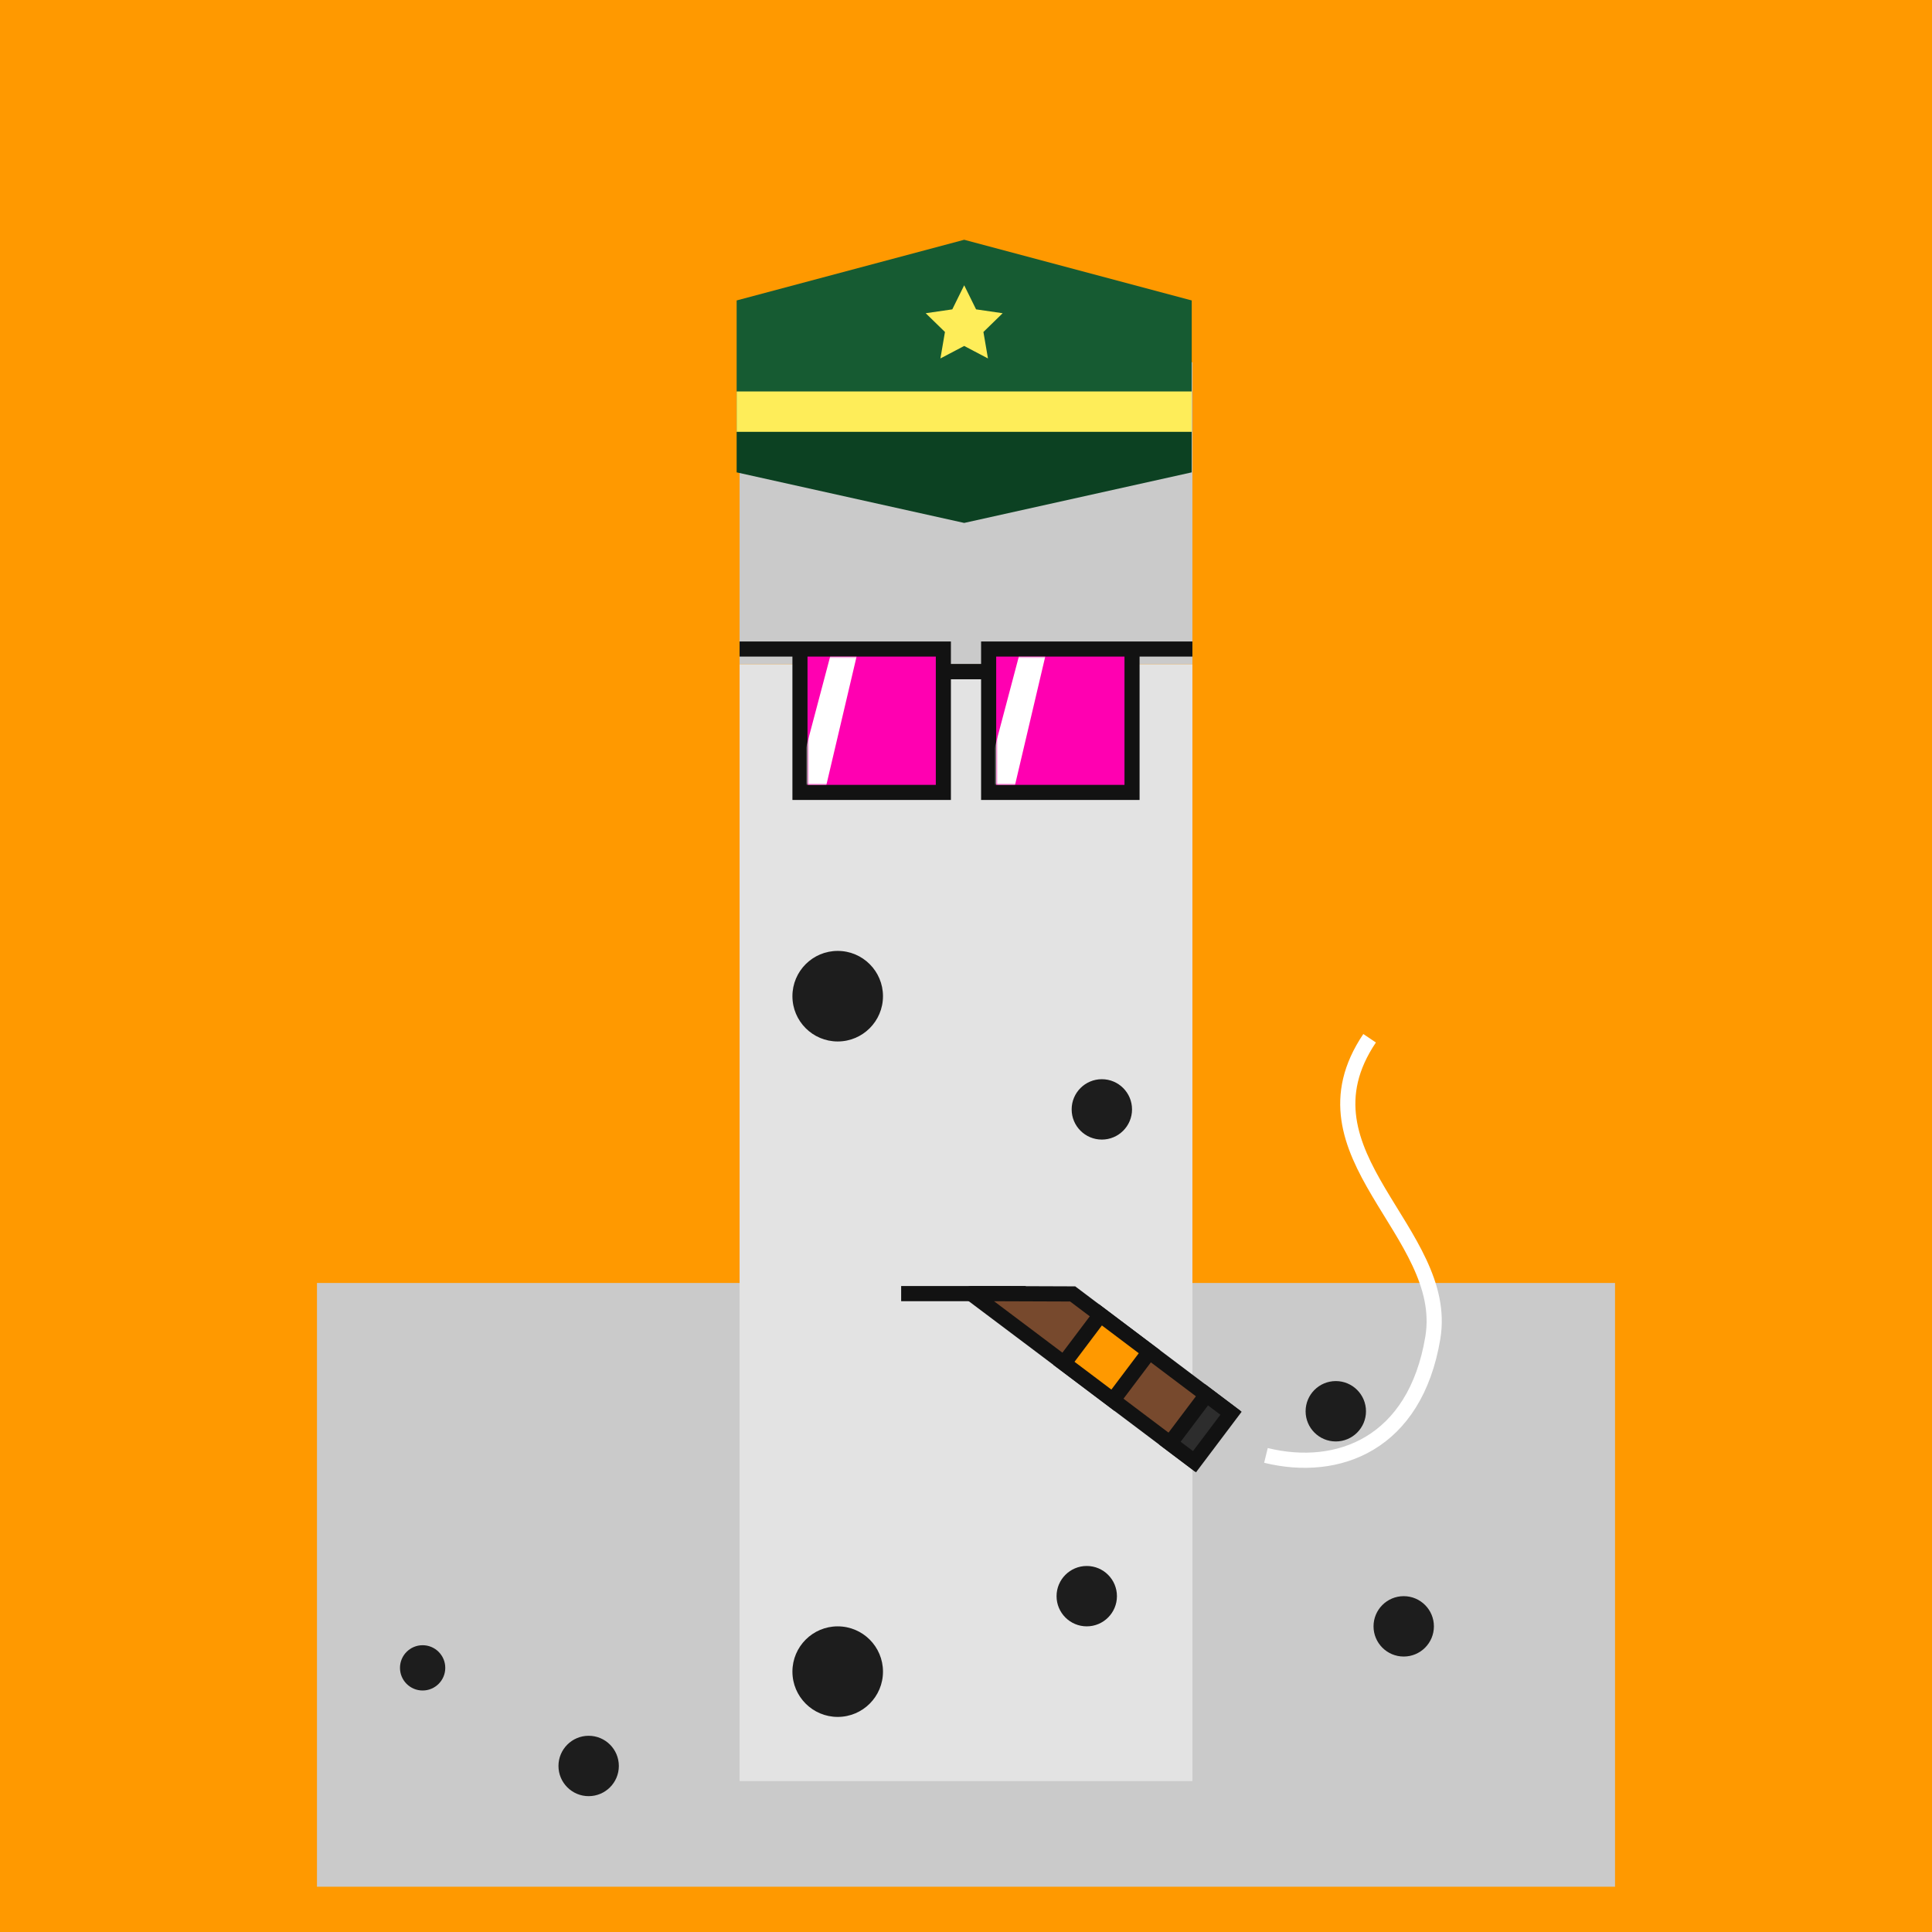 <svg xmlns="http://www.w3.org/2000/svg" viewBox="0 0 512 512"><rect x="0" y="0" width="512" height="512" fill="#808080" stroke="none"/><g id="layer1" transform="translate(0, 0)"><svg width="512" height="512" viewBox="0 0 512 512" fill="none" xmlns="http://www.w3.org/2000/svg">
<g clip-path="url(#clip0_75_1379)">
<path d="M512 0H0V512H512V0Z" fill="#FF9900"/>
<path d="M428 340H84V500H428V340Z" fill="#CACACA"/>
<path d="M164 468C164 463.582 160.418 460 156 460C151.582 460 148 463.582 148 468C148 472.418 151.582 476 156 476C160.418 476 164 472.418 164 468Z" fill="#1D1D1D"/>
<path d="M346 374C346 378.418 349.582 382 354 382C358.418 382 362 378.418 362 374C362 369.582 358.418 366 354 366C349.582 366 346 369.582 346 374Z" fill="#1D1D1D"/>
<path d="M364 431C364 435.418 367.582 439 372 439C376.418 439 380 435.418 380 431C380 426.582 376.418 423 372 423C367.582 423 364 426.582 364 431Z" fill="#1D1D1D"/>
<path d="M118 442C118 438.686 115.314 436 112 436C108.686 436 106 438.686 106 442C106 445.314 108.686 448 112 448C115.314 448 118 445.314 118 442Z" fill="#1D1D1D"/>
<g>
<animateTransform attributeName="transform" type="translate" dur="0.4s" repeatCount="indefinite" keyTimes="0;0.5;1" values="0 0;0 28;0 0" />
<path d="M316 176H196V472H316V176Z" fill="#E3E3E3"/>
<path d="M316 176H196V96H316V176Z" fill="#CACACA"/>
<path d="M300 294C300 289.582 296.418 286 292 286C287.582 286 284 289.582 284 294C284 298.418 287.582 302 292 302C296.418 302 300 298.418 300 294Z" fill="#1D1D1D"/>
<path d="M296 423C296 418.582 292.418 415 288 415C283.582 415 280 418.582 280 423C280 427.418 283.582 431 288 431C292.418 431 296 427.418 296 423Z" fill="#1D1D1D"/>
<path d="M234 443C234 436.373 228.627 431 222 431C215.373 431 210 436.373 210 443C210 449.627 215.373 455 222 455C228.627 455 234 449.627 234 443Z" fill="#1D1D1D"/>
<path d="M234 264C234 257.373 228.627 252 222 252C215.373 252 210 257.373 210 264C210 270.627 215.373 276 222 276C228.627 276 234 270.627 234 264Z" fill="#1D1D1D"/>
<path d="M262 96H250V132H262V96Z" fill="#E3E3E3">
<animate attributeName="fill" values="#E3E3E3; #E3E3E3; #fff; #E3E3E3;#fff; #E3E3E3;#fff; #E3E3E3;#fff; #E3E3E3;#fff; #E3E3E3;#fff; #E3E3E3;#E3E3E3" keyTimes="0; 0.74; 0.76; 0.78;0.8;0.82;0.84;0.86;0.88;0.9;0.92;0.94;0.96;0.98;1" dur="5s" repeatCount="indefinite" />
</path>
</g>
</g>
<defs>
<clipPath id="clip0_75_1379">
<rect width="512" height="512" fill="white"/>
</clipPath>
</defs>
</svg>
</g><g id="layer2" transform="translate(84, 22)"><svg width="344" height="344" viewBox="0 0 344 344" fill="none" xmlns="http://www.w3.org/2000/svg"><g>
<animateTransform attributeName="transform" type="translate" dur="0.4s" repeatCount="indefinite" keyTimes="0;0.5;1" values="0 0;0 28;0 0" />
<path d="M111.22 57.62L171.52 41.54L231.82 57.62V92.46H111.22V57.62Z" fill="#165B32"/>
<path d="M171.52 53.6L174.67 59.984L181.715 61.007L176.617 65.976L177.821 72.993L171.52 69.68L165.219 72.993L166.422 65.976L161.324 61.007L168.369 59.984L171.52 53.6Z" fill="#FEED59"/>
<rect x="111.22" y="81.74" width="120.6" height="10.72" fill="#FEED59"/>
<path d="M111.22 92.46H231.82V103.18L171.52 116.58L111.22 103.18V92.46Z" fill="#0C4122"/>
</g></svg>
</g><g id="layer3" transform="translate(84, 55)"><svg width="344" height="344" viewBox="0 0 344 344" fill="none" xmlns="http://www.w3.org/2000/svg">
<g>
<animateTransform attributeName="transform" type="translate" dur="0.4s" repeatCount="indefinite" keyTimes="0;0.5;1" values="0 0;0 28;0 0" />
<path d="M166 123L178 123" stroke="#121212" stroke-width="4"/>
<path d="M166 123L178 123" stroke="#121212" stroke-width="4"/>
<path d="M178 117H216V155H178V117Z" fill="#FF00B1"/>
<path d="M216 117H178V155H216V117ZM216 117H232" stroke="#121212" stroke-width="4"/>
<path d="M128 117H166V155H128V117Z" fill="#FF00B1"/>
<path d="M128 117H166V155H128V117ZM128 117H112" stroke="#121212" stroke-width="4"/>
<mask id="mask0_112_6" style="mask-type:alpha" maskUnits="userSpaceOnUse" x="130" y="119" width="34" height="34">
<path d="M130 119H164V131V153H130V119Z" fill="#121212"/>
</mask>
<g mask="url(#mask0_112_6)">
<path d="M136 119H143L135 153H127L136 119Z" fill="#FFF">
<animateTransform attributeName="transform" type="translate" dur="4s" repeatCount="indefinite" keyTimes="0;0.8;1" values="-32 0;-32 0;48 0" />
</path>
</g>
<mask id="mask1_112_6" style="mask-type:alpha" maskUnits="userSpaceOnUse" x="180" y="119" width="34" height="34">
<path d="M180 119H214V131V153H180V119Z" fill="#121212"/>
</mask>
<g mask="url(#mask1_112_6)">
<path d="M186 119H193L185 153H177L186 119Z" fill="#FFF">
<animateTransform attributeName="transform" type="translate" dur="4s" repeatCount="indefinite" keyTimes="0;0.8;1" values="-32 0;-32 0;48 0" />
</path>
</g>
</g>
</svg>
</g><g id="layer4" transform="translate(84, 140)"><svg width="344" height="344" viewBox="0 0 344 344" fill="none" xmlns="http://www.w3.org/2000/svg"><g>
<animateTransform attributeName="transform" type="translate" dur="0.4s" repeatCount="indefinite" keyTimes="0;0.5;1" values="0 0;0 28;0 0" />
<path d="M154.817 202.82H187.84" stroke="#121212" stroke-width="4.02"/>
<path d="M241.917 234.286L232.239 247.128L190.596 215.747L173.381 202.806L200.273 202.905L241.917 234.286Z" fill="#77492D"/>
<path d="M241.917 234.286L243.522 235.496L244.732 233.891L243.126 232.681L241.917 234.286ZM232.239 247.128L231.03 248.733L232.635 249.943L233.845 248.338L232.239 247.128ZM190.596 215.747L191.805 214.142L191.803 214.141L190.596 215.747ZM200.273 202.905L201.482 201.3L200.949 200.898L200.28 200.895L200.273 202.905ZM173.381 202.806L173.388 200.796C172.522 200.792 171.751 201.344 171.476 202.165C171.2 202.986 171.481 203.892 172.173 204.412L173.381 202.806ZM240.311 233.076L230.634 245.919L233.845 248.338L243.522 235.496L240.311 233.076ZM233.449 245.523L191.805 214.142L189.386 217.353L231.03 248.733L233.449 245.523ZM199.063 204.51L240.707 235.891L243.126 232.681L201.482 201.3L199.063 204.51ZM191.803 214.141L174.589 201.199L172.173 204.412L189.388 217.354L191.803 214.141ZM173.373 204.816L200.265 204.915L200.28 200.895L173.388 200.796L173.373 204.816Z" fill="#121212"/>
<rect x="242.233" y="234.524" width="16.08" height="8.126" transform="rotate(127 242.233 234.524)" fill="#2d2d2d" stroke="#121212" stroke-width="4.02">
<animate attributeName="fill" dur="4s" repeatCount="indefinite" keyTimes="0;0.8;1" values="#2d2d2d;red;#2d2d2d" />
</rect>
<rect x="220.6" y="218.223" width="16.08" height="16.253" transform="rotate(127 220.6 218.223)" fill="#FF9900" stroke="#121212" stroke-width="4.02"/>
<path d="M251.49 245.7C270.585 250.39 291.02 242.685 295.71 214.545C300.4 186.405 258.19 165.97 278.96 135.15" stroke="white" stroke-width="4.02">
<animate attributeName="stroke" dur="4s" repeatCount="indefinite" keyTimes="0;0.8;1" values="white;transparent;white" />
</path>
</g></svg>
</g></svg>